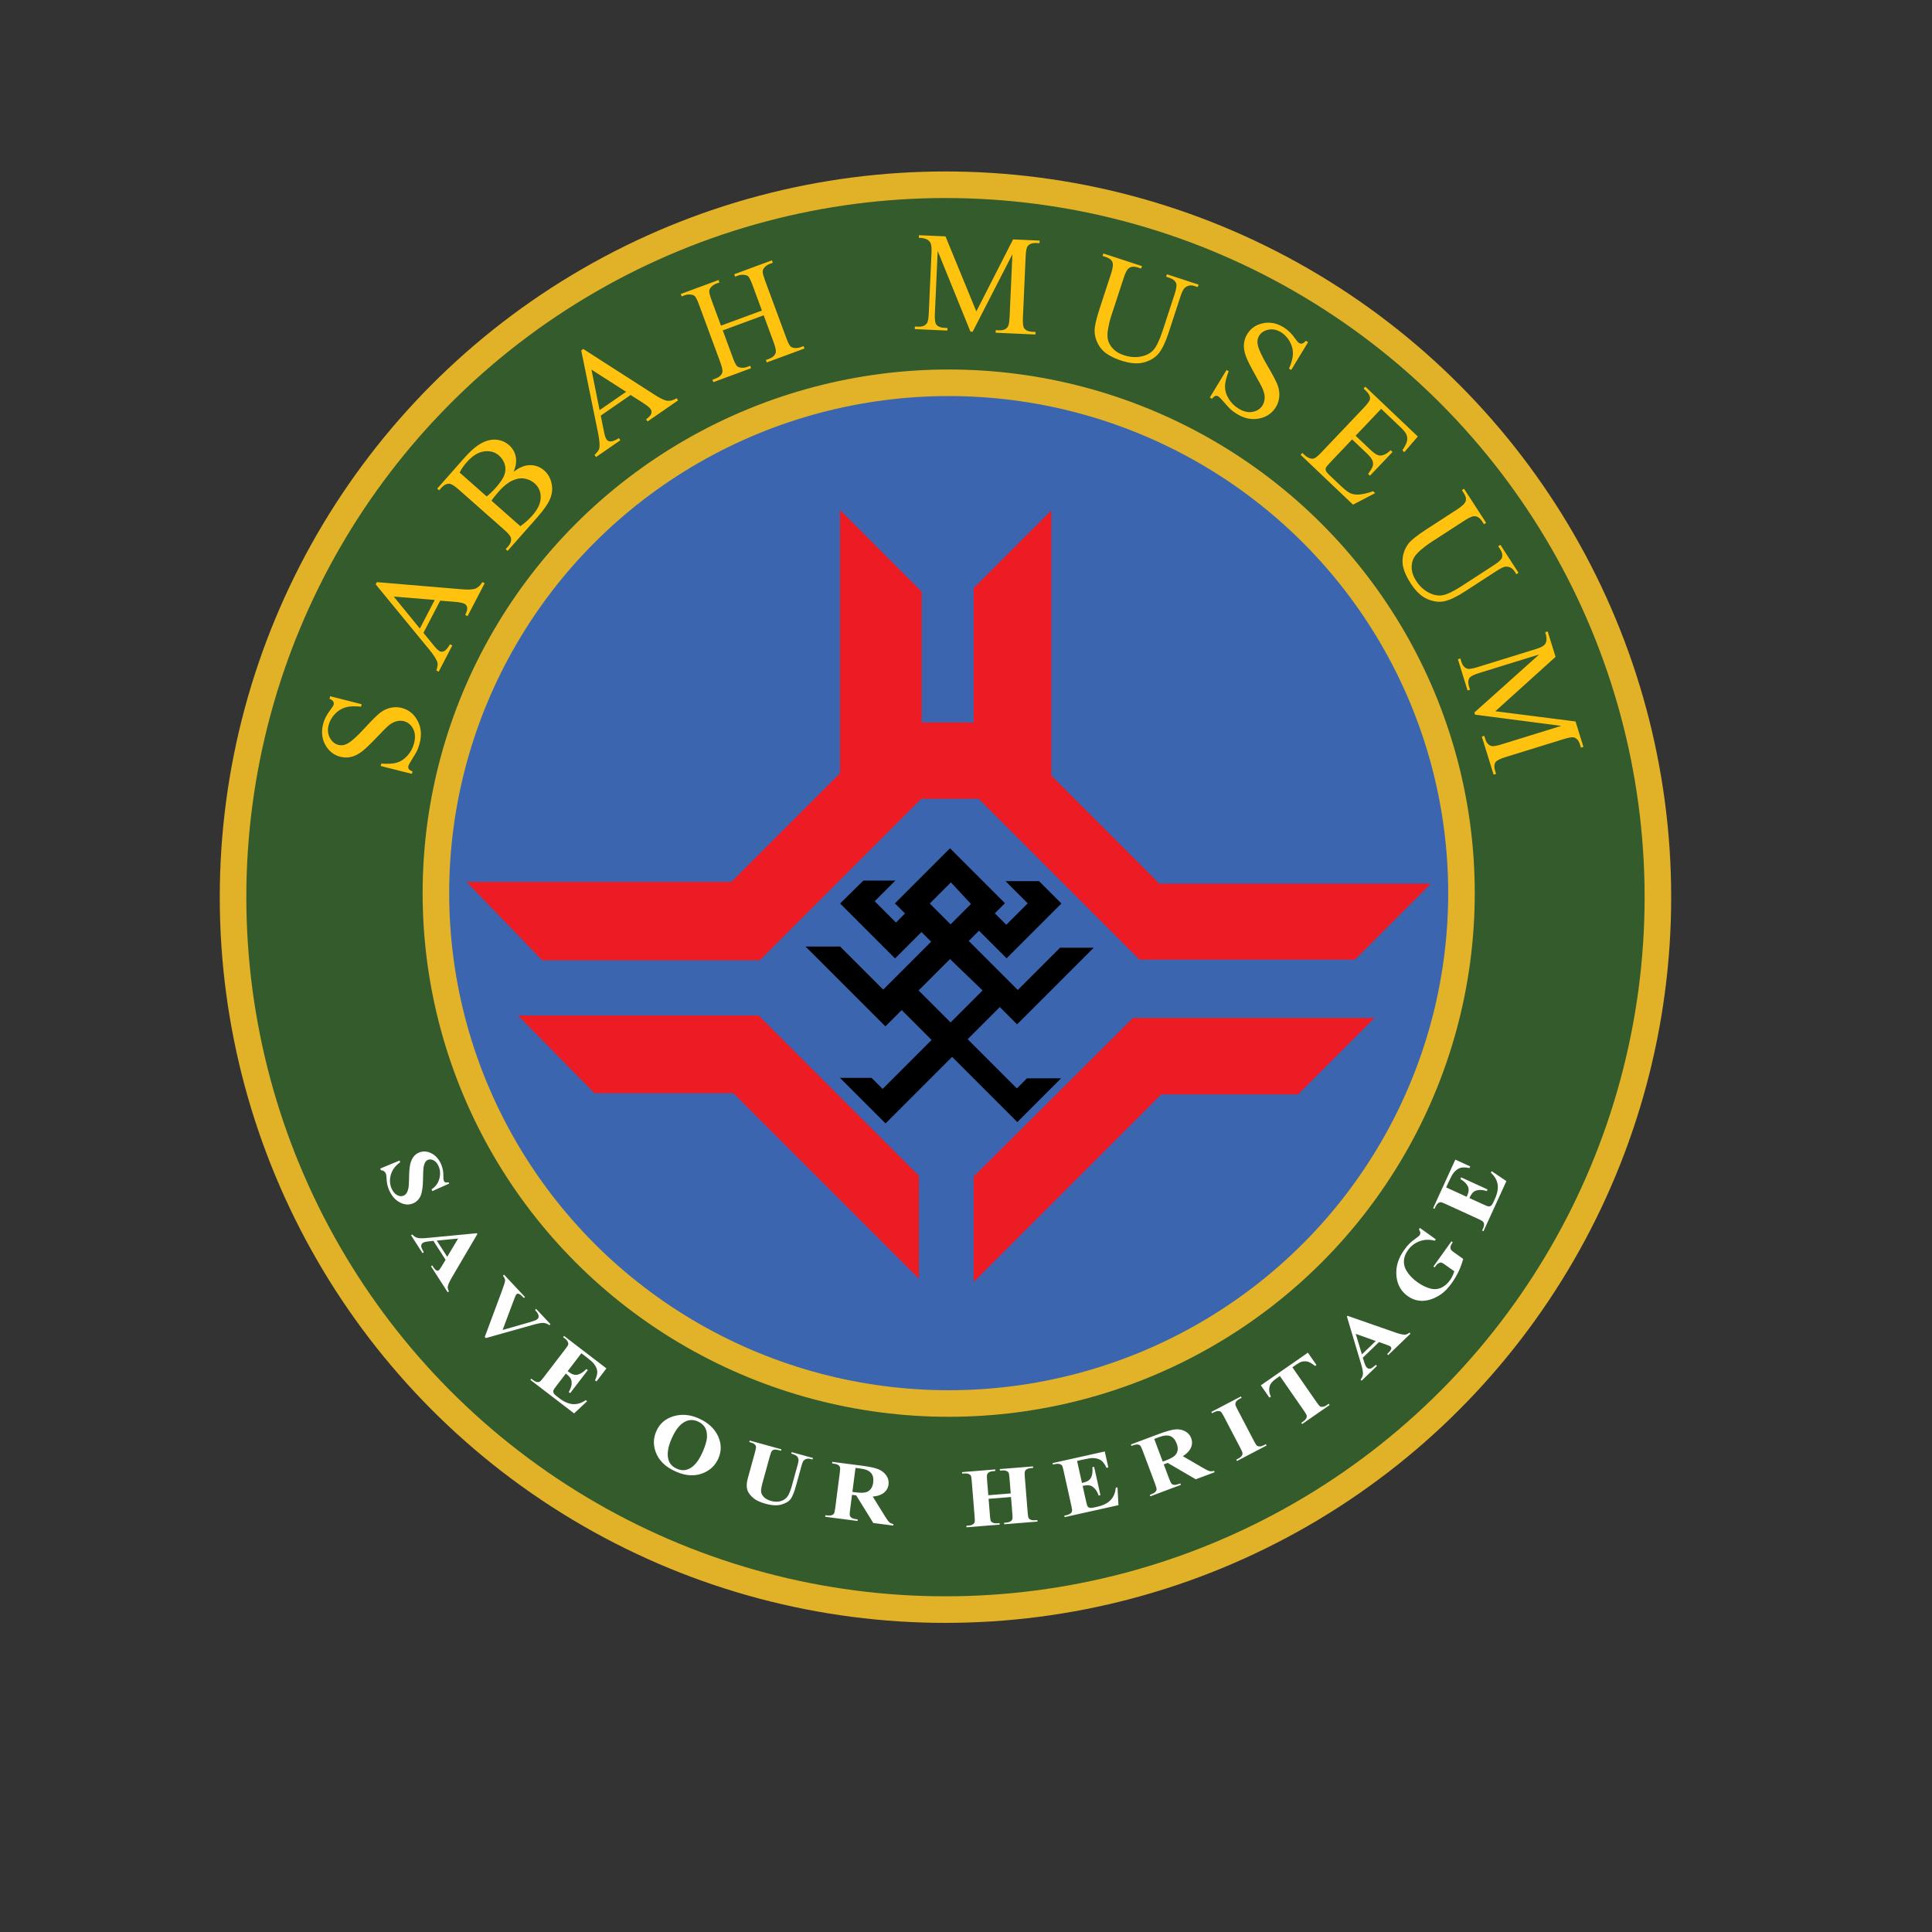 <svg xmlns="http://www.w3.org/2000/svg" width="800" height="800"><rect width="100%" height="100%" fill="#333333" stroke="none"/><circle fill="#345B2C" stroke="#E1B227" stroke-width="11" cx="391.5" cy="371.5" r="295"/><ellipse fill="#3B65AF" stroke="#E2B329" stroke-width="11" cx="392.833" cy="369.833" rx="212.333" ry="211.333"/><g fill="#FFF"><path d="M185.98 490.096l-6.977 3.125-.306-.737c1.63-1.076 2.7-2.518 3.208-4.326.51-1.808.436-3.502-.218-5.08-.506-1.224-1.19-2.074-2.057-2.554s-1.667-.566-2.404-.262c-.465.194-.827.492-1.084.896-.35.546-.604 1.306-.76 2.278-.116.71-.187 2.26-.214 4.645-.03 3.363-.383 5.77-1.056 7.22-.68 1.432-1.717 2.437-3.114 3.016-1.772.734-3.623.57-5.554-.488-1.93-1.06-3.406-2.82-4.424-5.277-.315-.76-.546-1.51-.694-2.252-.148-.742-.248-1.704-.298-2.888-.034-.667-.128-1.188-.282-1.56-.13-.313-.37-.598-.717-.854-.35-.258-.784-.41-1.303-.456l-.278-.67 7.99-3.31.28.67c-2.03 1.47-3.32 3.198-3.874 5.19-.554 1.993-.473 3.854.243 5.582.554 1.34 1.315 2.283 2.282 2.825.967.543 1.87.64 2.71.292.505-.21.925-.567 1.26-1.073s.587-1.155.75-1.947c.165-.793.263-2.12.294-3.983.024-2.612.167-4.544.43-5.795.262-1.252.695-2.31 1.3-3.17.606-.862 1.407-1.5 2.402-1.91 1.68-.697 3.413-.576 5.195.36 1.782.94 3.12 2.488 4.015 4.65.333.804.567 1.605.7 2.405.106.62.16 1.405.16 2.357 0 .95.067 1.59.203 1.92.13.312.313.524.55.636.234.112.706.108 1.415-.01l.226.536zM184.508 521.66l-5.054-7.853-2.49.28c-.817.103-1.425.283-1.825.54-.543.35-.78.857-.717 1.525.04.396.394 1.194 1.065 2.393l-.53.34-4.752-7.384.53-.34c.62.73 1.327 1.203 2.12 1.412.79.21 2.167.22 4.128.033l20.484-1.96.21.324-10.66 18.163c-.997 1.735-1.532 2.972-1.606 3.71-.06.556.106 1.188.496 1.896l-.53.34-6.912-10.742.53-.34.287.446c.55.854 1.038 1.394 1.465 1.617.31.147.612.125.907-.064.165-.105.313-.25.447-.43.076-.09.33-.482.763-1.183l1.643-2.722zm.675-1.24l4.518-7.567-8.837.854 4.32 6.714zM227.94 548.31l-.46.43c-.764-.608-1.68-.932-2.75-.968-.773-.005-2.29.313-4.55.95l-18.995 5.348-.447-.477 7.1-19.068c.852-2.304 1.292-3.722 1.32-4.256s-.272-1.206-.896-2.014l.46-.432 8.656 9.23-.46.43-.297-.317c-.772-.823-1.394-1.302-1.864-1.436-.333-.107-.616-.052-.85.17-.154.143-.294.346-.422.61-.127.262-.426 1.022-.895 2.282l-4.474 11.926 10.986-3.143c1.317-.396 2.177-.682 2.577-.858s.707-.365.92-.566c.246-.228.39-.51.437-.84s-.02-.69-.192-1.08c-.232-.533-.67-1.142-1.31-1.823l.46-.43 5.944 6.333zM240.743 560.35l-5.682 7.418.423.323c1.332 1.022 2.574 1.396 3.727 1.124 1.153-.27 2.353-1.05 3.6-2.333l.596.457-7.304 9.533-.595-.456c.672-1.143 1.063-2.196 1.172-3.16.108-.966-.012-1.764-.362-2.394s-1.025-1.328-2.023-2.093l-3.92 5.116c-.775 1.012-1.2 1.665-1.273 1.96s-.032.62.126.97.538.757 1.14 1.218l1.25.957c1.958 1.5 3.832 2.31 5.62 2.43 1.79.117 3.557-.433 5.304-1.65l.576.44-5.39 5.048-18.11-13.875.382-.5.69.53c.616.47 1.18.754 1.697.85.362.083.73.03 1.1-.163.285-.134.777-.656 1.475-1.567l9.168-11.967c.63-.822.99-1.348 1.085-1.575.136-.39.127-.776-.027-1.158-.2-.56-.64-1.1-1.32-1.62l-.69-.53.382-.5 17.553 13.45-4.125 5.383-.595-.456c.71-1.537 1.012-2.8.906-3.79-.107-.988-.55-1.994-1.332-3.016-.45-.607-1.467-1.52-3.054-2.735l-2.17-1.664zM289.306 587.32c3.845 1.712 6.507 4.14 7.986 7.28 1.48 3.14 1.527 6.265.143 9.372-1.185 2.66-3.125 4.6-5.823 5.818-3.563 1.616-7.51 1.46-11.84-.47-4.333-1.93-7.115-4.7-8.348-8.315-.992-2.847-.87-5.658.366-8.433 1.384-3.107 3.757-5.156 7.122-6.148 3.363-.99 6.828-.693 10.394.895zm-.33 1.278c-2.197-.98-4.304-.745-6.325.7-1.654 1.178-3.15 3.27-4.49 6.274-1.594 3.58-2.048 6.542-1.36 8.886.48 1.654 1.627 2.886 3.44 3.692 1.222.545 2.355.735 3.4.572 1.335-.187 2.616-.872 3.842-2.058 1.225-1.186 2.356-2.942 3.393-5.27 1.236-2.774 1.86-4.98 1.877-6.622s-.308-2.945-.97-3.915-1.6-1.722-2.807-2.26zM310.427 596.5l13.13 3.622-.167.607-.653-.18c-.995-.276-1.7-.373-2.116-.29-.415.08-.743.255-.984.522-.242.268-.537 1.035-.887 2.304l-2.983 10.808c-.547 1.983-.74 3.343-.573 4.078.165.735.582 1.424 1.25 2.065s1.608 1.13 2.82 1.465c1.37.377 2.613.43 3.734.158 1.12-.27 2.052-.813 2.794-1.624s1.438-2.392 2.086-4.74l2.485-9.006c.27-.985.346-1.724.222-2.215-.124-.49-.342-.867-.655-1.128-.49-.41-1.247-.758-2.272-1.04l.167-.608 8.792 2.425-.167.607-.513-.142c-.715-.197-1.345-.236-1.888-.118-.544.12-.993.398-1.35.837-.25.308-.502.913-.75 1.817l-2.313 8.38c-.718 2.603-1.434 4.425-2.147 5.462-.713 1.037-1.965 1.83-3.757 2.382s-4.01.462-6.652-.267c-2.207-.61-3.838-1.336-4.894-2.18-1.455-1.155-2.37-2.37-2.747-3.643-.378-1.272-.313-2.827.193-4.662l2.982-10.808c.35-1.27.486-2.08.41-2.436s-.29-.683-.634-.98c-.343-.3-1.054-.59-2.13-.872l.167-.604zM352.8 618.98l-.822 6.35c-.16 1.235-.173 2.024-.038 2.366.134.343.405.635.813.878.408.244 1.21.443 2.41.6l-.08.624-13.388-1.734.08-.625c1.2.154 2.03.163 2.486.024.458-.138.794-.353 1.01-.642.217-.29.406-1.052.566-2.288l1.91-14.74c.16-1.236.172-2.022.037-2.357-.136-.335-.41-.628-.825-.88-.415-.25-1.214-.453-2.397-.606l.082-.624 12.165 1.576c3.167.41 5.458.9 6.872 1.472 1.413.572 2.518 1.428 3.314 2.568.795 1.14 1.104 2.397.926 3.77-.218 1.68-1.093 2.98-2.627 3.896-.97.58-2.277.94-3.92 1.08l5.29 8.497c.702 1.107 1.213 1.81 1.533 2.104.483.414 1.066.68 1.75.797l-.08.625-8.254-1.07-7.08-11.438-1.73-.225zm1.446-11.162l-1.29 9.953 1.105.145c1.793.23 3.15.263 4.075.094.925-.17 1.687-.594 2.287-1.272s.977-1.613 1.132-2.807c.225-1.734-.073-3.075-.894-4.02-.82-.946-2.27-1.555-4.35-1.824l-2.064-.268zM409.356 620.626l.57 7.074c.094 1.172.225 1.898.394 2.18.168.28.478.513.93.694.45.182 1.047.242 1.786.183l.868-.07.05.628-13.745 1.106-.052-.626.87-.07c.754-.06 1.355-.23 1.803-.503.326-.18.57-.467.732-.858.106-.29.113-1.007.02-2.15l-1.21-15.026c-.093-1.173-.22-1.896-.38-2.17-.16-.275-.466-.508-.917-.696-.452-.188-1.048-.252-1.788-.193l-.868.07-.052-.628 13.746-1.107.05.628-.867.07c-.756.062-1.357.23-1.805.504-.325.18-.568.475-.73.88-.122.277-.138.987-.046 2.132l.52 6.467 9.285-.747-.52-6.468c-.095-1.172-.222-1.895-.38-2.17-.16-.275-.47-.507-.93-.694s-1.062-.252-1.8-.192l-.845.068-.05-.628 13.745-1.106.05.628-.867.07c-.772.062-1.374.23-1.805.503-.325.18-.568.475-.73.88-.123.277-.14.987-.046 2.132l1.21 15.025c.094 1.172.225 1.898.394 2.18.168.28.478.513.93.694.45.18 1.047.24 1.786.182l.868-.07.05.628-13.745 1.106-.05-.628.844-.067c.77-.062 1.38-.23 1.827-.504.31-.18.553-.466.73-.86.107-.29.114-1.006.022-2.15l-.57-7.073-9.284.743zM445.99 604.934l2.03 9.12.52-.115c1.638-.365 2.724-1.077 3.256-2.135.533-1.058.71-2.477.527-4.258l.73-.163 2.61 11.723-.73.163c-.444-1.25-1-2.226-1.67-2.93-.67-.705-1.357-1.125-2.065-1.262-.708-.136-1.676-.068-2.903.205l1.4 6.292c.277 1.243.505 1.988.684 2.235s.452.423.822.526c.37.104.925.074 1.665-.09l1.535-.343c2.41-.536 4.233-1.45 5.474-2.745s1.955-3.002 2.144-5.123l.71-.158.4 7.375-22.27 4.956-.136-.614.85-.19c.756-.167 1.336-.418 1.74-.752.298-.224.492-.54.583-.947.08-.305-.003-1.018-.252-2.138l-3.275-14.715c-.226-1.01-.396-1.626-.51-1.844-.212-.354-.513-.596-.905-.724-.558-.206-1.254-.216-2.088-.03l-.85.19-.138-.616 21.583-4.805 1.474 6.62-.73.163c-.723-1.53-1.496-2.574-2.32-3.13-.827-.555-1.883-.86-3.168-.92-.755-.046-2.108.147-4.06.582l-2.67.596zM481.89 606.364l2.248 5.997c.438 1.168.796 1.87 1.075 2.11.278.238.655.37 1.13.395.474.023 1.277-.177 2.41-.6l.22.59-12.64 4.736-.222-.59c1.134-.424 1.87-.804 2.208-1.14.34-.337.536-.684.593-1.04.056-.358-.135-1.12-.57-2.287l-5.218-13.92c-.437-1.166-.794-1.866-1.07-2.1-.277-.23-.657-.36-1.142-.39-.484-.027-1.285.168-2.402.586l-.22-.59 11.484-4.305c2.99-1.12 5.244-1.76 6.762-1.917 1.517-.157 2.894.08 4.13.717 1.237.635 2.1 1.602 2.586 2.898.595 1.587.43 3.144-.497 4.67-.586.968-1.572 1.898-2.96 2.792l8.655 5.03c1.14.65 1.918 1.03 2.34 1.142.62.14 1.26.103 1.92-.114l.22.59-7.792 2.92-11.613-6.792-1.632.614zm-3.948-10.538l3.52 9.398 1.043-.39c1.69-.635 2.906-1.243 3.644-1.826s1.212-1.313 1.425-2.193.108-1.883-.314-3.01c-.612-1.64-1.504-2.684-2.672-3.136-1.168-.452-2.734-.31-4.697.426l-1.948.73zM524.16 598.004l.293.56-12.24 6.4-.293-.557.772-.404c.686-.358 1.18-.752 1.485-1.18.23-.293.334-.648.316-1.065-.002-.315-.268-.98-.8-2l-6.987-13.357c-.545-1.04-.948-1.655-1.21-1.842s-.637-.28-1.127-.275c-.49.003-1.064.177-1.722.52l-.77.405-.293-.56 12.24-6.4.293.557-.77.404c-.688.357-1.183.75-1.486 1.18-.23.292-.338.657-.328 1.095-.006.303.258.963.79 1.98l6.986 13.357c.545 1.042.953 1.657 1.226 1.847s.65.278 1.138.27c.486-.01 1.06-.187 1.716-.53l.77-.406zM541.576 560.115l3.542 5.106-.577.4c-1.157-.934-2.12-1.517-2.89-1.75-.772-.232-1.624-.245-2.56-.04-.53.113-1.3.52-2.308 1.218l-1.63 1.13 10.074 14.527c.67.966 1.152 1.526 1.445 1.68.295.155.683.197 1.164.127.48-.07 1.033-.32 1.656-.752l.716-.497.358.518-11.37 7.888-.36-.518.716-.496c.637-.44 1.08-.893 1.328-1.355.19-.32.257-.69.2-1.11-.04-.314-.387-.94-1.04-1.885l-10.075-14.527-1.57 1.09c-1.46 1.01-2.33 2.017-2.62 3.017-.408 1.39-.256 2.87.457 4.436l-.597.415-3.54-5.107 19.483-13.513zM571.033 555.707l-6.728 6.476.756 2.39c.26.782.555 1.344.885 1.687.446.464.99.6 1.635.407.382-.114 1.096-.617 2.142-1.507l.437.453-6.328 6.09-.437-.453c.598-.75.924-1.535.976-2.353.054-.818-.202-2.17-.765-4.058l-5.884-19.72.28-.27 19.88 6.946c1.897.644 3.214.93 3.952.86.557-.05 1.145-.334 1.765-.854l.437.454-9.203 8.858-.437-.454.384-.37c.732-.703 1.167-1.286 1.304-1.75.084-.33.005-.624-.238-.876-.136-.14-.306-.26-.51-.354-.1-.06-.536-.23-1.307-.52l-2.992-1.083zm-1.346-.423l-8.3-2.97 2.548 8.506 5.752-5.536zM587.965 508.465l6.57 4.707-.408.57c-2.305-.58-4.43-.496-6.38.252-1.946.748-3.52 1.96-4.724 3.64-1.146 1.6-1.71 3.214-1.69 4.845.02 1.63.57 3.17 1.65 4.62s2.36 2.7 3.84 3.76c1.787 1.28 3.525 2.16 5.216 2.636 1.688.477 3.242.4 4.66-.232s2.655-1.688 3.717-3.17c.366-.512.695-1.074.988-1.688.294-.613.556-1.273.787-1.98l-3.875-2.776c-.74-.53-1.26-.813-1.56-.85-.302-.037-.666.063-1.096.302-.428.238-.83.62-1.206 1.145l-.395.55-.513-.366 7.467-10.423.513.367c-.52.82-.816 1.434-.895 1.844-.08.41-.015.818.193 1.226.096.227.485.585 1.168 1.074l3.874 2.775c-.453 1.738-1.074 3.446-1.862 5.124-.788 1.677-1.756 3.315-2.9 4.915-1.457 2.032-2.91 3.55-4.36 4.555s-2.936 1.74-4.453 2.212c-1.517.47-2.977.64-4.38.507-1.79-.17-3.463-.813-5.02-1.93-2.812-2.014-4.37-4.846-4.673-8.496-.305-3.648.773-7.19 3.234-10.627.77-1.075 1.535-1.985 2.293-2.732.397-.408 1.14-1.013 2.228-1.81 1.09-.8 1.698-1.29 1.83-1.473.216-.302.32-.647.317-1.038-.005-.39-.194-.878-.567-1.463l.41-.572zM598.813 491.674l8.497 3.886.222-.483c.697-1.525.785-2.82.264-3.884s-1.548-2.06-3.077-2.99l.31-.682 10.923 4.996-.312.682c-1.263-.4-2.377-.546-3.343-.438-.965.108-1.716.404-2.252.886-.535.482-1.065 1.295-1.59 2.44l5.863 2.68c1.158.53 1.89.798 2.195.804.305.007.61-.106.917-.34.306-.23.616-.69.932-1.382l.654-1.43c1.026-2.244 1.397-4.25 1.114-6.02-.283-1.77-1.214-3.37-2.79-4.802l.3-.66 6.124 4.13-9.488 20.748-.573-.263.362-.79c.322-.705.473-1.318.45-1.844 0-.372-.134-.717-.403-1.035-.194-.248-.813-.61-1.857-1.088l-13.71-6.27c-.94-.43-1.534-.666-1.777-.707-.41-.045-.784.05-1.123.285-.5.32-.93.87-1.284 1.647l-.36.792-.573-.263 9.195-20.11 6.168 2.82-.313.683c-1.656-.35-2.954-.362-3.896-.04-.94.325-1.82.98-2.643 1.97-.493.574-1.155 1.77-1.986 3.59l-1.137 2.484z"/></g><g fill="#FFC20F"><path d="M136.706 288.297l13.063 3.302-.263 1.035c-2.592-.312-4.735-.223-6.428.268-1.693.49-3.18 1.427-4.46 2.806-1.28 1.38-2.136 2.92-2.566 4.624-.483 1.912-.298 3.65.557 5.213.855 1.564 2.032 2.535 3.53 2.914 1.15.292 2.3.154 3.45-.414 1.696-.796 4.24-3.056 7.633-6.78 2.78-3.047 4.84-5.086 6.18-6.12 1.34-1.034 2.782-1.723 4.327-2.067 1.545-.346 3.067-.33 4.564.05 2.857.722 5.042 2.45 6.557 5.186 1.516 2.735 1.833 5.842.954 9.32-.28 1.104-.623 2.12-1.028 3.047-.238.553-.88 1.66-1.923 3.318-1.045 1.66-1.628 2.732-1.75 3.216-.116.46-.07.858.14 1.193.21.334.735.68 1.575 1.04l-.253 1.003-12.924-3.268.254-1.002c2.817.198 5.003.06 6.558-.418 1.554-.477 2.988-1.443 4.3-2.9 1.312-1.458 2.22-3.19 2.728-5.192.582-2.303.434-4.283-.447-5.94-.88-1.655-2.16-2.695-3.843-3.12-.92-.234-1.918-.216-2.99.05-1.074.27-2.15.843-3.23 1.72-.733.575-2.412 2.246-5.036 5.013-2.624 2.768-4.65 4.7-6.08 5.796-1.428 1.097-2.882 1.832-4.362 2.205-1.48.374-2.99.365-4.534-.025-2.718-.688-4.795-2.315-6.23-4.883s-1.743-5.464-.928-8.69c.506-2.003 1.538-3.996 3.093-5.98.723-.92 1.14-1.6 1.25-2.036.116-.46.07-.883-.14-1.267s-.728-.778-1.557-1.184l.26-1.036zM182.278 248.713l-6.94 13.34 4.222 5.17c1.02 1.28 1.87 2.096 2.543 2.447.527.274 1.123.263 1.786-.035s1.48-1.25 2.452-2.86l.95.493-5.658 10.874-.95-.493c.494-1.565.65-2.663.468-3.293-.373-1.292-1.528-3.11-3.468-5.46l-22.112-26.927.477-.917 34.992 2.942c2.79.247 4.735.154 5.83-.28 1.097-.434 2.055-1.334 2.874-2.703l.95.493-7.09 13.625-.948-.494c.66-1.424.92-2.474.775-3.15-.143-.678-.5-1.165-1.07-1.46-.736-.385-2.082-.656-4.035-.815l-6.05-.497zm-2.26-.292l-16.986-1.406 10.82 13.26 6.167-11.853zM212.657 195.342c2.205-1.633 4.22-2.53 6.044-2.694 2.546-.223 4.77.507 6.676 2.19 1.46 1.29 2.448 2.98 2.964 5.07.516 2.09.373 4.197-.43 6.325s-2.652 4.83-5.546 8.104l-12.177 13.776-.8-.708.967-1.095c1.085-1.228 1.48-2.447 1.188-3.658-.215-.76-1.142-1.865-2.78-3.313l-18.828-16.644c-1.816-1.605-3.137-2.407-3.96-2.407-1.146.002-2.206.555-3.18 1.66l-.97 1.094-.8-.708 11.14-12.602c2.076-2.35 3.92-4.078 5.536-5.188 2.42-1.697 4.784-2.532 7.09-2.506s4.317.795 6.026 2.306c1.46 1.29 2.375 2.893 2.746 4.805.37 1.915.07 3.978-.905 6.192zm-11.134 10.228c.563-.42 1.174-.952 1.833-1.59.66-.638 1.35-1.366 2.074-2.185 1.84-2.083 3.002-3.854 3.484-5.314.482-1.46.503-2.883.064-4.27-.44-1.387-1.21-2.568-2.314-3.544-1.69-1.495-3.76-2.08-6.206-1.752-2.446.327-4.84 1.816-7.185 4.468-1.274 1.442-2.255 2.874-2.94 4.296l11.19 9.892zm13.94 12.323c1.856-1.31 3.5-2.773 4.93-4.393 2.298-2.6 3.465-5.094 3.502-7.487.038-2.392-.807-4.352-2.535-5.878-1.14-1.007-2.505-1.66-4.098-1.958-1.592-.297-3.304-.02-5.137.833-1.833.854-3.654 2.304-5.463 4.35-.787.89-1.44 1.667-1.964 2.33-.522.664-.914 1.213-1.173 1.65l11.94 10.553zM261.13 163.55l-12.372 8.547 1.314 6.543c.304 1.61.672 2.728 1.104 3.353.337.49.87.757 1.595.805.727.047 1.896-.413 3.507-1.382l.608.88-10.085 6.967-.608-.88c1.167-1.153 1.817-2.05 1.952-2.69.274-1.317.104-3.466-.513-6.448l-6.952-34.143.85-.587 29.556 18.964c2.352 1.522 4.114 2.35 5.285 2.478 1.17.13 2.44-.22 3.802-1.046l.608.88-12.637 8.73-.607-.88c1.25-.95 1.97-1.758 2.16-2.424.19-.665.102-1.262-.263-1.79-.473-.684-1.535-1.553-3.187-2.607l-5.115-3.27zm-1.86-1.313l-14.356-9.188 3.363 16.78 10.994-7.593zM298.547 134.847l16.948-6.258-3.864-10.467c-.682-1.85-1.247-3.035-1.69-3.555-.344-.38-.863-.62-1.557-.717-.945-.157-1.84-.08-2.688.233l-1.304.48-.37-1.002 15.61-5.763.372 1.003-1.304.48c-.847.314-1.582.826-2.206 1.537-.473.504-.702 1.083-.688 1.736.014.654.35 1.873 1.008 3.656l8.704 23.573c.683 1.85 1.243 3.024 1.68 3.52.343.38.854.635 1.536.764.958.127 1.86.035 2.708-.278l1.304-.482.37 1.003-15.61 5.765-.37-1.003 1.303-.48c1.47-.544 2.39-1.378 2.76-2.502.232-.744-.055-2.208-.86-4.393l-4.112-11.135-16.948 6.257 4.11 11.134c.684 1.85 1.244 3.024 1.68 3.52.344.38.867.63 1.57.75.936.137 1.828.048 2.675-.265l1.337-.495.37 1.003-15.644 5.776-.37-1.003 1.303-.48c1.492-.55 2.423-1.39 2.793-2.514.21-.735-.09-2.196-.896-4.38l-8.704-23.575c-.683-1.85-1.248-3.034-1.692-3.554-.342-.38-.85-.623-1.522-.73-.967-.15-1.874-.067-2.72.245l-1.305.482-.37-1.003 15.644-5.777.37 1.003-1.337.494c-.847.313-1.582.825-2.206 1.536-.45.496-.674 1.072-.672 1.73.002.658.333 1.878.99 3.662l3.865 10.47zM401.833 137.306l-13.558-33.397-1.163 25.994c-.106 2.374.088 3.87.584 4.486.652.838 1.75 1.29 3.292 1.36l1.353.06-.047 1.07-13.527-.606.048-1.068 1.39.062c1.636.074 2.82-.373 3.554-1.34.454-.573.73-1.952.827-4.137l1.136-25.388c.078-1.732-.056-2.987-.4-3.764-.238-.558-.71-1.042-1.416-1.455-.708-.412-1.856-.654-3.445-.725l.047-1.068 11 .492 12.77 31.078 15.21-29.826 11 .492-.05 1.068-1.352-.06c-1.66-.075-2.858.37-3.59 1.337-.433.6-.696 1.992-.794 4.176l-1.136 25.39c-.105 2.373.09 3.87.584 4.485.676.84 1.773 1.293 3.292 1.36l1.354.062-.048 1.068-16.482-.737.048-1.068 1.354.06c1.66.075 2.846-.372 3.555-1.34.455-.573.73-1.952.828-4.136l1.163-25.996-16.45 32.054-.927-.042zM482.86 114.583l.33-1.016 13.107 4.288-.332 1.016-1.39-.453c-1.467-.48-2.784-.236-3.95.732-.57.438-1.19 1.686-1.86 3.74l-4.912 15.008c-1.212 3.704-2.52 6.458-3.92 8.262-1.404 1.804-3.424 3.087-6.06 3.85-2.637.762-5.807.538-9.51-.673-4.04-1.322-6.877-3.025-8.507-5.11-1.63-2.082-2.498-4.454-2.603-7.114-.055-1.818.646-4.95 2.102-9.4l4.722-14.433c.746-2.28.925-3.88.537-4.793-.39-.915-1.282-1.6-2.682-2.06l-1.39-.453.333-1.017 15.985 5.23-.332 1.017-1.423-.465c-1.535-.503-2.79-.376-3.762.38-.666.508-1.34 1.8-2.02 3.878l-5.264 16.092c-.474 1.446-.884 3.137-1.23 5.074-.347 1.937-.34 3.54.02 4.807.36 1.27 1.078 2.454 2.155 3.556 1.076 1.103 2.552 1.96 4.426 2.573 2.417.79 4.752.966 7.008.53 2.255-.44 4.002-1.367 5.24-2.787 1.24-1.42 2.5-4.083 3.777-7.99l4.9-14.974c.76-2.327.984-3.854.673-4.58-.435-1.043-1.35-1.793-2.75-2.25l-1.42-.467zM541.652 141.68l-6.995 11.515-.914-.555c1.06-2.386 1.604-4.46 1.634-6.223.027-1.762-.43-3.458-1.37-5.087-.943-1.63-2.166-2.9-3.668-3.813-1.687-1.024-3.402-1.357-5.147-1-1.746.357-3.02 1.196-3.82 2.516-.618 1.016-.825 2.155-.62 3.42.263 1.855 1.675 4.952 4.238 9.29 2.096 3.552 3.44 6.12 4.034 7.705.594 1.584.828 3.166.703 4.744s-.59 3.027-1.39 4.348c-1.53 2.52-3.825 4.1-6.885 4.743-3.06.644-6.122.034-9.188-1.828-.975-.592-1.845-1.22-2.61-1.878-.46-.39-1.328-1.328-2.607-2.813-1.28-1.486-2.132-2.36-2.558-2.618-.407-.247-.802-.32-1.183-.217-.382.1-.868.5-1.458 1.198l-.885-.537 6.922-11.392.883.537c-1.017 2.635-1.526 4.766-1.527 6.392 0 1.625.502 3.28 1.51 4.962 1.006 1.682 2.394 3.06 4.16 4.132 2.03 1.233 3.966 1.673 5.808 1.318 1.842-.354 3.213-1.273 4.114-2.756.493-.812.77-1.77.83-2.875.058-1.105-.174-2.302-.696-3.593-.333-.87-1.437-2.965-3.31-6.286-1.875-3.32-3.126-5.825-3.754-7.513-.628-1.688-.903-3.294-.825-4.818.076-1.524.53-2.967 1.356-4.328 1.455-2.396 3.62-3.902 6.497-4.52 2.876-.615 5.735-.06 8.578 1.667 1.767 1.072 3.37 2.644 4.81 4.713.665.96 1.19 1.56 1.577 1.793.406.247.823.327 1.252.24s.957-.468 1.59-1.142l.912.556zM571.915 169.29l-10.583 11.135 6.174 5.867c1.618 1.538 2.924 2.32 3.916 2.345 1.33.05 2.798-.686 4.406-2.206l.775.738-9.33 9.818-.775-.736c1.12-1.558 1.757-2.625 1.91-3.2.233-.73.197-1.5-.11-2.316-.306-.815-1.053-1.788-2.24-2.917l-6.174-5.867-8.84 9.302c-1.194 1.258-1.867 2.07-2.018 2.434-.15.366-.157.76-.02 1.186.136.425.592 1.006 1.366 1.742l4.78 4.54c1.583 1.506 2.84 2.496 3.767 2.967.927.473 2.038.7 3.332.684 1.68-.043 3.793-.51 6.342-1.398l.827.786-9.155 4.772-21.724-20.644.738-.775.98.933c.672.638 1.456 1.088 2.355 1.35.643.187 1.26.133 1.85-.16.588-.292 1.53-1.12 2.822-2.48l17.434-18.345c1.685-1.774 2.552-3.048 2.6-3.823.023-1.026-.55-2.095-1.72-3.208l-.98-.933.735-.776 21.723 20.643-5.583 6.496-.8-.76c1.13-1.778 1.78-3.11 1.953-3.996.17-.887.05-1.804-.36-2.75-.37-.748-1.255-1.784-2.65-3.11l-7.723-7.338zM620.387 226.193l.897-.582 7.5 11.572-.896.582-.795-1.226c-.84-1.296-2.018-1.934-3.533-1.913-.72-.016-1.985.564-3.8 1.74l-13.25 8.59c-3.27 2.12-6.018 3.44-8.242 3.963s-4.602.25-7.132-.813-4.854-3.23-6.974-6.5c-2.313-3.567-3.45-6.674-3.408-9.32.04-2.645.856-5.034 2.446-7.17 1.1-1.448 3.613-3.445 7.542-5.992l12.74-8.26c2.016-1.305 3.158-2.435 3.432-3.39.272-.956.01-2.05-.793-3.287l-.793-1.226.896-.582 9.148 14.113-.895.583-.814-1.256c-.878-1.356-1.934-2.044-3.165-2.066-.838-.023-2.173.56-4.007 1.75l-14.207 9.208c-1.275.827-2.657 1.885-4.144 3.174s-2.488 2.54-3.005 3.752-.7 2.585-.557 4.12c.145 1.534.753 3.128 1.826 4.783 1.38 2.132 3.087 3.737 5.116 4.814 2.03 1.078 3.972 1.454 5.828 1.128 1.855-.326 4.51-1.606 7.96-3.843l13.22-8.57c2.053-1.33 3.187-2.378 3.4-3.14.318-1.082.076-2.242-.725-3.478l-.813-1.254zM610.502 295.037l26.85-24.048-24.858 7.69c-2.27.702-3.612 1.39-4.024 2.066-.568.896-.624 2.083-.168 3.558l.4 1.293-1.02.316-4.004-12.936 1.02-.316.412 1.33c.484 1.565 1.305 2.53 2.462 2.893.694.233 2.085.026 4.174-.62l24.28-7.512c1.655-.512 2.79-1.062 3.405-1.65.446-.41.743-1.02.893-1.823.148-.805-.012-1.968-.482-3.488l1.022-.317 3.255 10.52-24.933 22.52 33.21 4.234 3.256 10.52-1.02.315-.4-1.293c-.492-1.59-1.316-2.566-2.474-2.93-.71-.202-2.108.02-4.197.666l-24.28 7.513c-2.27.7-3.61 1.39-4.024 2.065-.562.92-.617 2.105-.167 3.558l.398 1.294-1.02.316-4.877-15.76 1.022-.317.4 1.294c.49 1.588 1.312 2.553 2.462 2.893.693.233 2.085.026 4.174-.62l24.857-7.692-35.728-4.647-.275-.886z"/></g><path fill="#ED1B24" d="M193.167 365.167h109.666l45-45v-109L381.667 245v54.167h21.5V243.5l32.166-32.166v109.833l44.75 44.75H592.5l-31.458 31.458h-89.21L405.23 330.77H381.5l-66.864 66.866H224.5M214.5 420.5h99.667l66.333 66.333V529.5l-76.833-76.834h-57.5M403.167 487.167v43.666l77.667-77.667H537.5l31.666-31.666h-100"/><path d="M421.063 450.688l-20.375-20.375L414 417l7.156 7.156 31.72-31.72h-13.94l-17.5 17.5-20.312-20.312 4.25-4.25 11.438 11.438 22.688-22.688-9.25-9.25h-13.875l9.188 9.188-8.875 8.875-4.75-4.75 4.188-4.188-22.75-22.75-22.813 22.812 4.188 4.188L371 382l-8.813-8.813 8.563-8.563H357.5l-9.625 9.5 22.75 22.75 10.938-10.938 4 4-19.844 19.844-17.845-17.844h-14.313L366.625 425l6.75-6.75 12.375 12.375-20.28 20.28-4.595-4.593h-13.063l18.875 18.875 27.563-27.563 27 27 18.125-18.125H425.25l-4.187 4.188zM385 374.125l8.75-8.75 8.313 8.938-8.438 8.438-8.625-8.625zm8.625 49.25l-13.25-13.25 13-13 13.5 13-13.25 13.25z"/></svg>